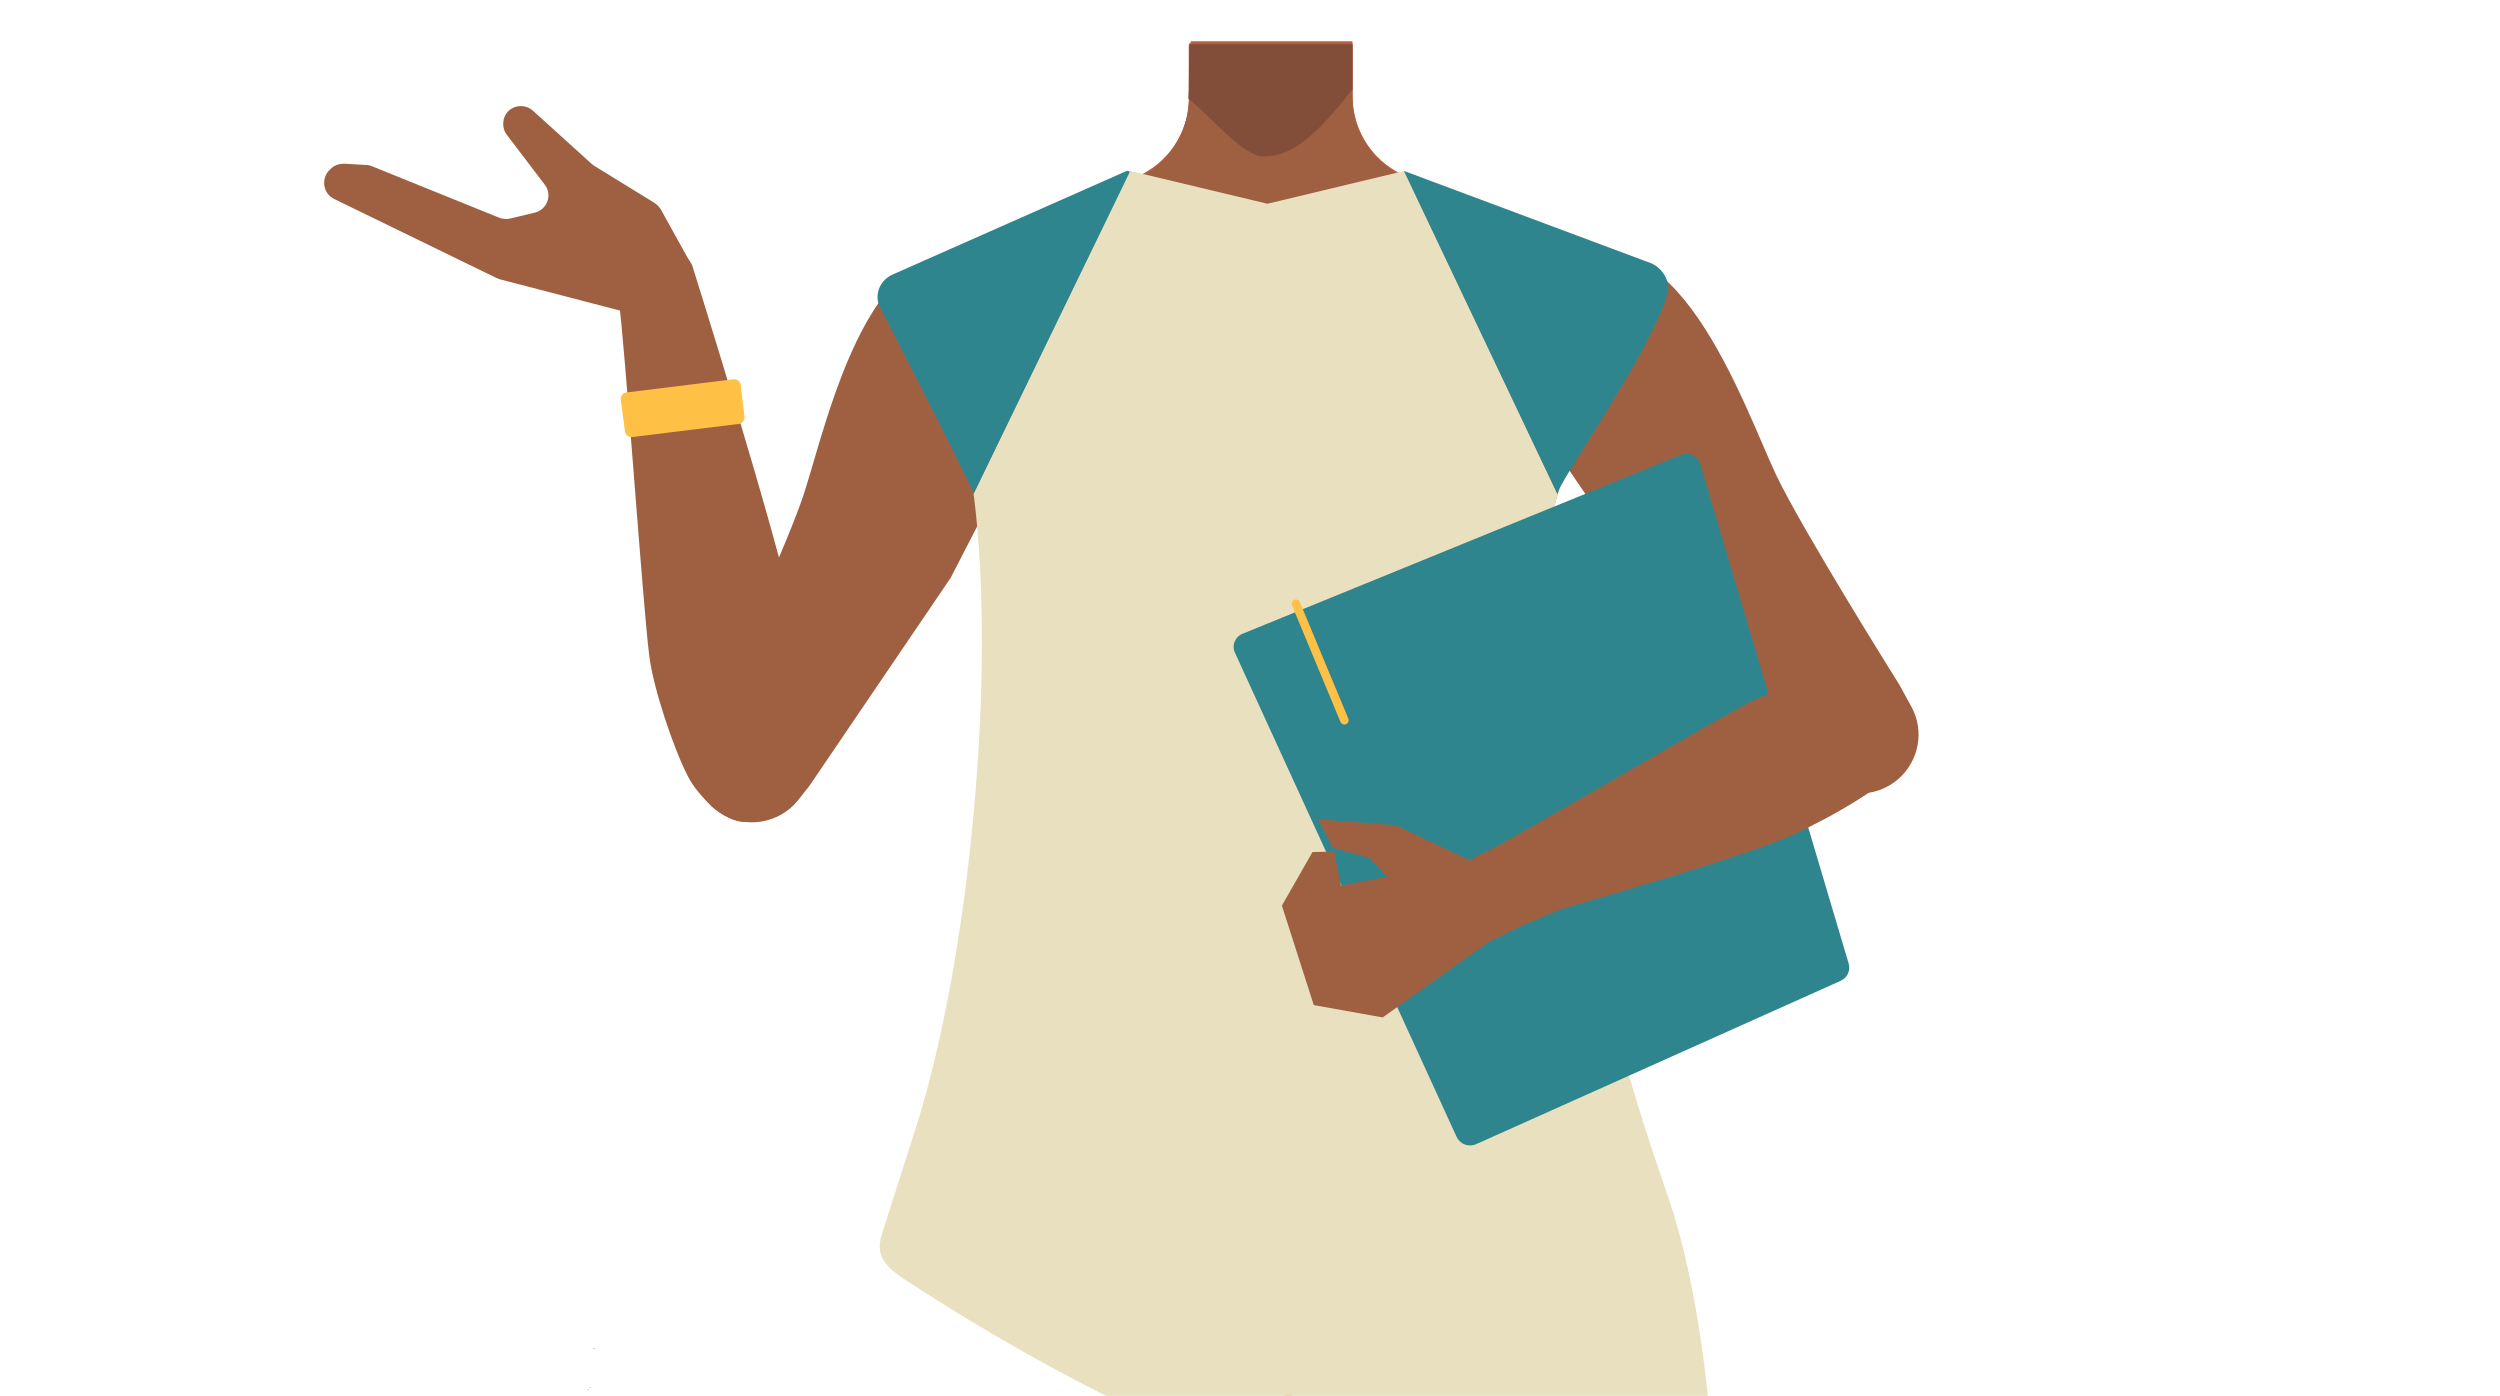 <?xml version="1.0" encoding="utf-8"?>
<!-- Generator: Adobe Illustrator 26.0.2, SVG Export Plug-In . SVG Version: 6.00 Build 0)  -->
<svg version="1.1" id="Layer_1" xmlns="http://www.w3.org/2000/svg" xmlns:xlink="http://www.w3.org/1999/xlink" x="0px" y="0px"
	 viewBox="0 0 588 328.3" style="enable-background:new 0 0 588 328.3;" xml:space="preserve">
<style type="text/css">
	.st0{fill:#E78367;}
	.st1{fill:#B85D40;}
	.st2{fill:#9F6042;}
	.st3{fill:#FFC145;}
	.st4{fill:#3C3D4E;}
	.st5{fill:#C35959;}
	.st6{fill:#1A1818;}
	.st7{fill:#824E3A;}
	.st8{fill:#BAA535;}
	.st9{fill:#E8E0BF;}
	.st10{fill:#2E858E;}
	.st11{fill:none;stroke:#FFC145;stroke-width:2;stroke-linecap:round;stroke-miterlimit:10;}
</style>
<g id="Calque_4">
	<path class="st0" d="M363.5,100l2.2,18.2l-21.1,75.3h-92.1L230,117.9l2.6-18.7l-17-36.8l37.9-15.2l13.4-5.4
		c7.7-3.1,12.8-10.6,12.8-18.9V10.1h38.4v12.5c0,8.5,5.3,16.1,13.3,19.1l12.9,4.8l38.5,14.2L363.5,100z"/>
	<path class="st1" d="M344.3,46.6c-11.1,8.7-34,13.9-49.7,13.9c-11.1,0-29.6-7-41.1-13.3l13.4-5.4c7.7-3.1,12.8-10.6,12.8-18.9V11.4
		l0.3-1.3l0.1-0.4h38v13c0,8.5,5.3,16.1,13.3,19.1L344.3,46.6z"/>
</g>
<path class="st2" d="M223.6,135.9l-33.2,48.9l-2.6,3.3c-4.5,5.7-12.6,7-18.6,3l0,0c-5.5-3.6-7.6-10.6-5.2-16.7l2.2-5.4
	c0,0,18.3-39,22.8-52.6c5.5-16.7,16.2-68.3,44.7-54.1l0,0c10.4,5.2,18.7,18.5,13.1,28.6L223.6,135.9z"/>
<path class="st2" d="M175.2,193.3L175.2,193.3c5.8-0.2,11-3.6,13.4-8.9c0.3-0.5,0.5-1,0.7-1.6c1.7-9.1-0.5-27.8-2.4-36.8
	c-4.4-21-24.1-83.6-24.1-83.6l0,0c-2-4.2-7-6.1-11.3-4.4l-1,0.4c-4,1.6-6.3,5.8-5.4,10c0.2,0.8,0.3,1.5,0.4,2
	c1.4,9.4,5.6,71,7.2,83.8c0.9,7.5,5.7,21.9,9.2,28.6C163.9,186.7,170.2,193.5,175.2,193.3z"/>
<path class="st2" d="M161.6,60.4c0.3,0.6,0.5,1.2,0.5,1.9c0.1,3.5,0.2,14.7-3.9,13.9l-1.8-0.4l-38.8-10.1c-0.3-0.1-0.5-0.2-0.8-0.3
	L78.6,46.8c-2.7-1.3-3.2-5-0.9-7l0.3-0.3c0.8-0.7,1.9-1,2.9-1l5.2,0.3c0.5,0,0.9,0.1,1.4,0.3l29.9,12.1c0.8,0.3,1.7,0.4,2.6,0.2
	l5.8-1.4c2.9-0.7,4.2-4.2,2.3-6.6l-8.9-11.7c-1.3-1.7-1.1-4.2,0.5-5.7l0,0c1.6-1.4,4-1.4,5.6,0l13.7,12.4c0.2,0.2,0.4,0.3,0.6,0.5
	l14.3,8.8c0.6,0.4,1.1,0.9,1.5,1.5L161.6,60.4z"/>
<path class="st3" d="M147.4,92.3l25.1-3.1c0.8-0.1,1.6,0.5,1.7,1.3l0.9,7.5c0.1,0.8-0.5,1.6-1.3,1.7l-25.1,3.1
	c-0.8,0.1-1.6-0.5-1.7-1.3L146,94C145.9,93.1,146.5,92.4,147.4,92.3z"/>
<polygon class="st4" points="138.7,326.4 138.8,326.4 138.7,326.3 "/>
<polygon class="st4" points="138.8,326.4 138.9,326.4 138.9,326.3 "/>
<polygon class="st4" points="138.7,326.4 138.8,326.4 138.7,326.3 "/>
<polygon class="st4" points="138.8,326.4 138.9,326.4 138.9,326.3 "/>
<polygon class="st4" points="138.3,326.8 138.4,326.7 138.3,326.7 "/>
<polygon class="st4" points="138.4,326.7 138.5,326.8 138.5,326.7 "/>
<polygon class="st4" points="138.3,326.8 138.4,326.7 138.3,326.7 "/>
<polygon class="st4" points="138.4,326.7 138.5,326.8 138.5,326.7 "/>
<path d="M140.1,326.7h0.1H140.1z"/>
<path d="M140.2,326.7L140.2,326.7L140.2,326.7z"/>
<path d="M140.1,326.7h0.1H140.1z"/>
<path class="st5" d="M363.8,117.2c0,14.3-19.3,41.3-33.6,41.3c-14.3-0.3-25.7-12.1-25.4-26.4c0.3-13.9,11.5-25.1,25.4-25.4
	C344.5,106.8,363.8,103,363.8,117.2z"/>
<circle class="st5" cx="298.6" cy="54.8" r="25.9"/>
<polygon class="st6" points="139.7,317.2 139.6,317.2 139.6,317.1 "/>
<polygon points="139.8,317.1 139.8,317.2 139.7,317.2 "/>
<polygon class="st6" points="139.7,317.2 139.6,317.2 139.6,317.1 "/>
<polygon points="139.8,317.1 139.8,317.2 139.7,317.2 "/>
<path class="st2" d="M382.7,61l-17,57.5l-21.1,75.3h-92.1L230,118.2l2.6-18.7l-17-36.8l51.2-20.5c7.7-3.1,12.7-10.6,12.8-18.9V10.5
	h38.5V23c0,8.5,5.3,16.1,13.3,19.1L382.7,61L382.7,61z"/>
<path class="st7" d="M279.7,10.4h38.4V21l0,0c-8.6,11-14.3,15.8-20.9,15.8c-4.9,0-12.7-9.7-17.7-13.6l0.1-1.9L279.7,10.4z"/>
<path class="st8" d="M298,195.8h46.1c0,0,20.9,57.8,21,62.8c0.1,5-62.3,67.5-61.3,70s-6.4-4.3-6.4-5S298,195.8,298,195.8z"/>
<path class="st9" d="M265.6,40.4L229,116.1c0,0.1,0,0.2,0,0.3l0.1,0.6c5.2,41.7-1,108.6-13.8,148.6l-7.8,24.4
	c-1.4,4.5-0.5,7.2,5.4,11c89.1,58.3,156.8,63.7,180.5,63.6c5.3,0,9.5-4.3,9.6-9.5c0.3-22.9-3.9-53.8-10.5-73.1l-3.1-9.1
	c-14.3-42.3-29.6-109.5-23.7-153.9c0.1-0.5,0.2-1,0.3-1.5l0.1-0.3c0-0.1,0.3-0.8,0.3-0.9l-35.9-75.7c-0.1-0.2-0.3-0.3-0.6-0.3
	l-31.7,7.6c-0.1,0-0.2,0-0.2,0l-31.8-7.6C266,40.1,265.7,40.2,265.6,40.4z"/>
<path class="st2" d="M385.8,135.1l38.8,44.5l3,3c5.1,5.1,13.3,5.4,18.8,0.7l0,0c5-4.3,6.3-11.5,3.1-17.2l-2.8-5.1
	c0,0-22.9-36.5-29-49.4c-7.5-15.9-24.3-65.9-50.9-48.4l0,0c-9.7,6.4-16.4,20.6-9.6,30L385.8,135.1z"/>
<path class="st10" d="M290.5,153.6l52.1,113.8c0.8,1.7,2.8,2.5,4.6,1.7l85.7-38.4c1.6-0.7,2.4-2.5,1.9-4.1l-34.9-117.4
	c-0.6-2-2.7-3-4.6-2.2l-102.9,42C290.5,149.7,289.6,151.8,290.5,153.6z"/>
<path class="st2" d="M447.9,164.5L447.9,164.5c2.1,5.1,1.6,10.8-1.2,15.5c-0.2,0.5-0.5,0.9-0.8,1.4c-5.8,5.8-19.8,13.2-26.9,16.1
	c-16.5,6.6-68.2,21-68.2,21l0,0c-3.7,0.4-7-2.8-7.4-7.2l-0.1-1c-0.4-4.1,1.7-8.1,5-9.4c0.6-0.2,1.1-0.5,1.5-0.7
	c7.2-3.5,52.3-30.2,61.9-35.1c5.6-2.9,17.7-6,23.7-6.4C439,158.3,446.1,160.3,447.9,164.5z"/>
<polygon class="st2" points="345.6,202.3 328.3,194.1 310,192.7 313.5,199.4 322.1,201.8 326.2,206.2 315.4,208.3 313.8,200.3 
	308.7,200.4 301.5,213 309,236.4 325.2,239.3 350.1,221.6 357.6,217.9 373,211.3 356.8,196.9 350.2,200.8 "/>
<path class="st10" d="M229,116.1c-0.3-1.6-22.3-44.4-22.3-44.4c-1-2.9,0.5-6,3.4-7.2L265,40.2c0.3-0.1,0.6,0,0.7,0.3"/>
<path class="st10" d="M330.2,40.2l58.1,21.7c2.7,1.1,4.7,4.3,3.9,7.2c-4.2,14.3-25.9,44.6-25.9,47.1"/>
<line class="st11" x1="304.8" y1="142" x2="316.2" y2="169.4"/>
</svg>
